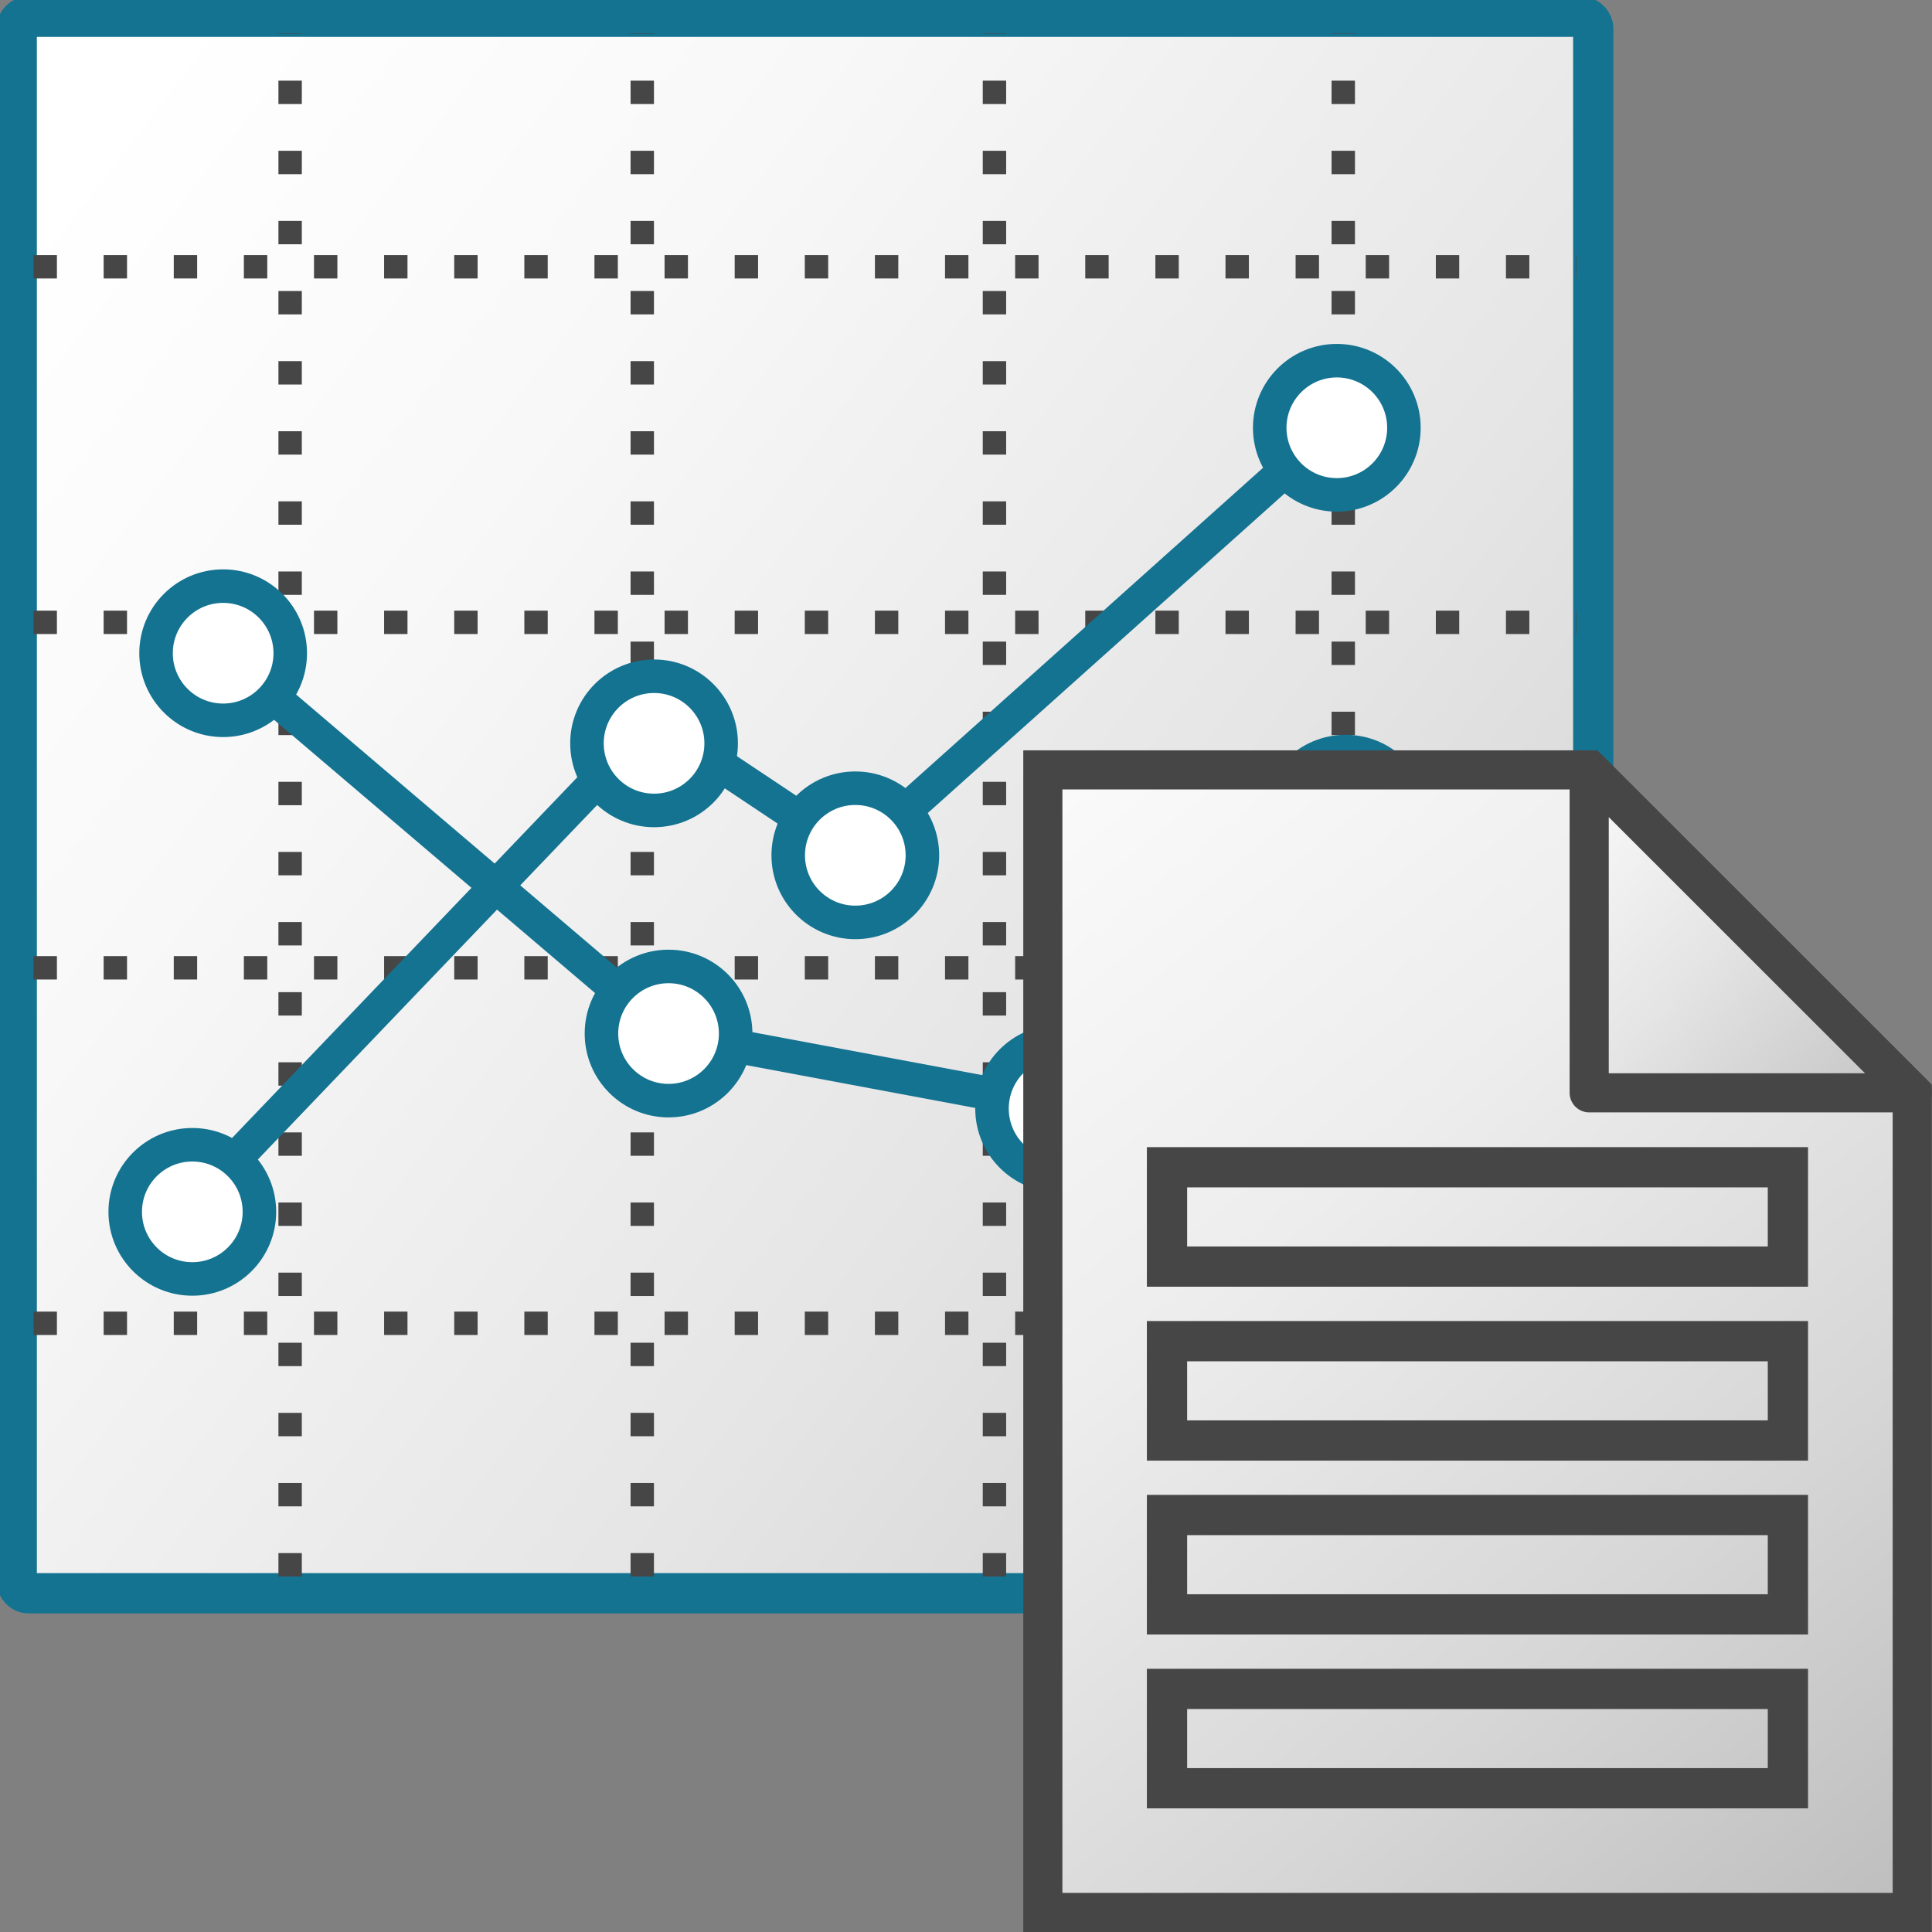 <svg id="Layer_1" data-name="Layer 1" xmlns="http://www.w3.org/2000/svg" xmlns:xlink="http://www.w3.org/1999/xlink" viewBox="0 0 48 48">
  <rect x="0" y="0" width="48" height="48" fill="#808080" stroke="none"/>
  <defs>
    <linearGradient id="linear-gradient" x1="83.422" y1="781.516" x2="134.975" y2="826.661" gradientTransform="translate(-67.243 -741.249) scale(0.838 0.952)" gradientUnits="userSpaceOnUse">
      <stop offset="0" stop-color="#fff"/>
      <stop offset="0.221" stop-color="#f8f8f8"/>
      <stop offset="0.541" stop-color="#e5e5e5"/>
      <stop offset="0.92" stop-color="#c6c6c6"/>
      <stop offset="1" stop-color="#bebebe"/>
    </linearGradient>
    <linearGradient id="linear-gradient-2" x1="17.324" y1="36.402" x2="45.818" y2="1.516" gradientTransform="matrix(1, 0, 0, -1, 0, 50)" gradientUnits="userSpaceOnUse">
      <stop offset="0" stop-color="#fff"/>
      <stop offset="0.232" stop-color="#fafafa"/>
      <stop offset="0.496" stop-color="#ededed"/>
      <stop offset="0.775" stop-color="#d6d6d6"/>
      <stop offset="1" stop-color="#bebebe"/>
    </linearGradient>
    <linearGradient id="linear-gradient-3" x1="35.318" y1="30.444" x2="46.521" y2="20.805" gradientTransform="matrix(1, 0, 0, -1, 0, 50)" xlink:href="#linear-gradient"/>
  </defs>
  <rect id="rect858" x="0.416" y="0.416" width="39.168" height="39.168" rx="0.283" stroke="#147391" fill="url(#linear-gradient)"/>
  <path id="path868" d="M7.208,39.167V.833h0" fill="none" stroke="#464646" stroke-width="0.581" stroke-dasharray="0.581 1.161"/>
  <path id="path868-3" d="M15.957,39.167V.833h0" fill="none" stroke="#464646" stroke-width="0.581" stroke-dasharray="0.581 1.161"/>
  <path id="path868-3-6" d="M24.707,39.167V.833h0" fill="none" stroke="#464646" stroke-width="0.581" stroke-dasharray="0.581 1.161"/>
  <path id="path868-3-6-1" d="M33.373,39.167V.833h0" fill="none" stroke="#464646" stroke-width="0.581" stroke-dasharray="0.581 1.161"/>
  <path id="path868-2" d="M.833,32.877H39.167" fill="none" stroke="#464646" stroke-width="0.581" stroke-dasharray="0.581 1.161"/>
  <path id="path868-3-0" d="M.833,24.045H39.167" fill="none" stroke="#464646" stroke-width="0.581" stroke-dasharray="0.581 1.161"/>
  <path id="path868-3-6-7" d="M.833,15.462H39.167" fill="none" stroke="#464646" stroke-width="0.581" stroke-dasharray="0.581 1.161"/>
  <path id="path868-3-6-1-7" d="M.833,6.628H39.167" fill="none" stroke="#464646" stroke-width="0.581" stroke-dasharray="0.581 1.161"/>
  <path id="polyline28" d="M5.953,28.679l10.3-10.762,5,3.333,10.819-9.689" fill="none" stroke="#147391" stroke-width="0.833"/>
  <circle id="circle30" cx="4.778" cy="30.108" r="1.667" fill="#fff" stroke="#147391" stroke-width="0.833"/>
  <circle id="circle32" cx="16.25" cy="18.468" r="1.667" fill="#fff" stroke="#147391" stroke-width="0.833"/>
  <circle id="circle34" cx="33.213" cy="10.628" r="1.667" fill="#fff" stroke="#147391" stroke-width="0.833"/>
  <circle id="circle36" cx="21.25" cy="21.25" r="1.667" fill="#fff" stroke="#147391" stroke-width="0.833"/>
  <path id="path4706" d="M5.508,16.229l11.1,9.449L26.356,27.5l7.034-7.118" fill="none" stroke="#147391" stroke-width="0.833"/>
  <circle id="circle32-3" cx="5.544" cy="16.229" r="1.667" fill="#fff" stroke="#147391" stroke-width="0.833"/>
  <circle id="circle32-3-1" cx="16.61" cy="25.678" r="1.667" fill="#fff" stroke="#147391" stroke-width="0.833"/>
  <circle id="circle32-3-1-7" cx="26.313" cy="27.542" r="1.667" fill="#fff" stroke="#147391" stroke-width="0.833"/>
  <circle id="circle32-3-1-2" cx="33.432" cy="20.339" r="1.667" fill="#fff" stroke="#147391" stroke-width="0.833"/>
  <path id="polygon35" d="M25.909,47.514h21.6V27.15l-8.026-8.022H25.909Z" stroke="#464646" stroke-miterlimit="10" stroke-width="0.972" fill="url(#linear-gradient-2)"/>
  <path id="polygon37" d="M39.483,19.128v8.023h8.026Z" stroke="#464646" stroke-linejoin="round" stroke-width="0.972" fill="url(#linear-gradient-3)"/>
  <path id="rect39" d="M28.994,41.96H44.42v2.468H28.994Z" fill="none" stroke="#464646" stroke-miterlimit="10"/>
  <path id="rect41" d="M28.994,37.64H44.42v2.469H28.994Z" fill="none" stroke="#464646" stroke-miterlimit="10"/>
  <path id="rect43" d="M28.994,33.321H44.42v2.468H28.994Z" fill="none" stroke="#464646" stroke-miterlimit="10"/>
  <path id="rect45" d="M28.994,29H44.42v2.468H28.994Z" fill="none" stroke="#464646" stroke-miterlimit="10"/>
</svg>
